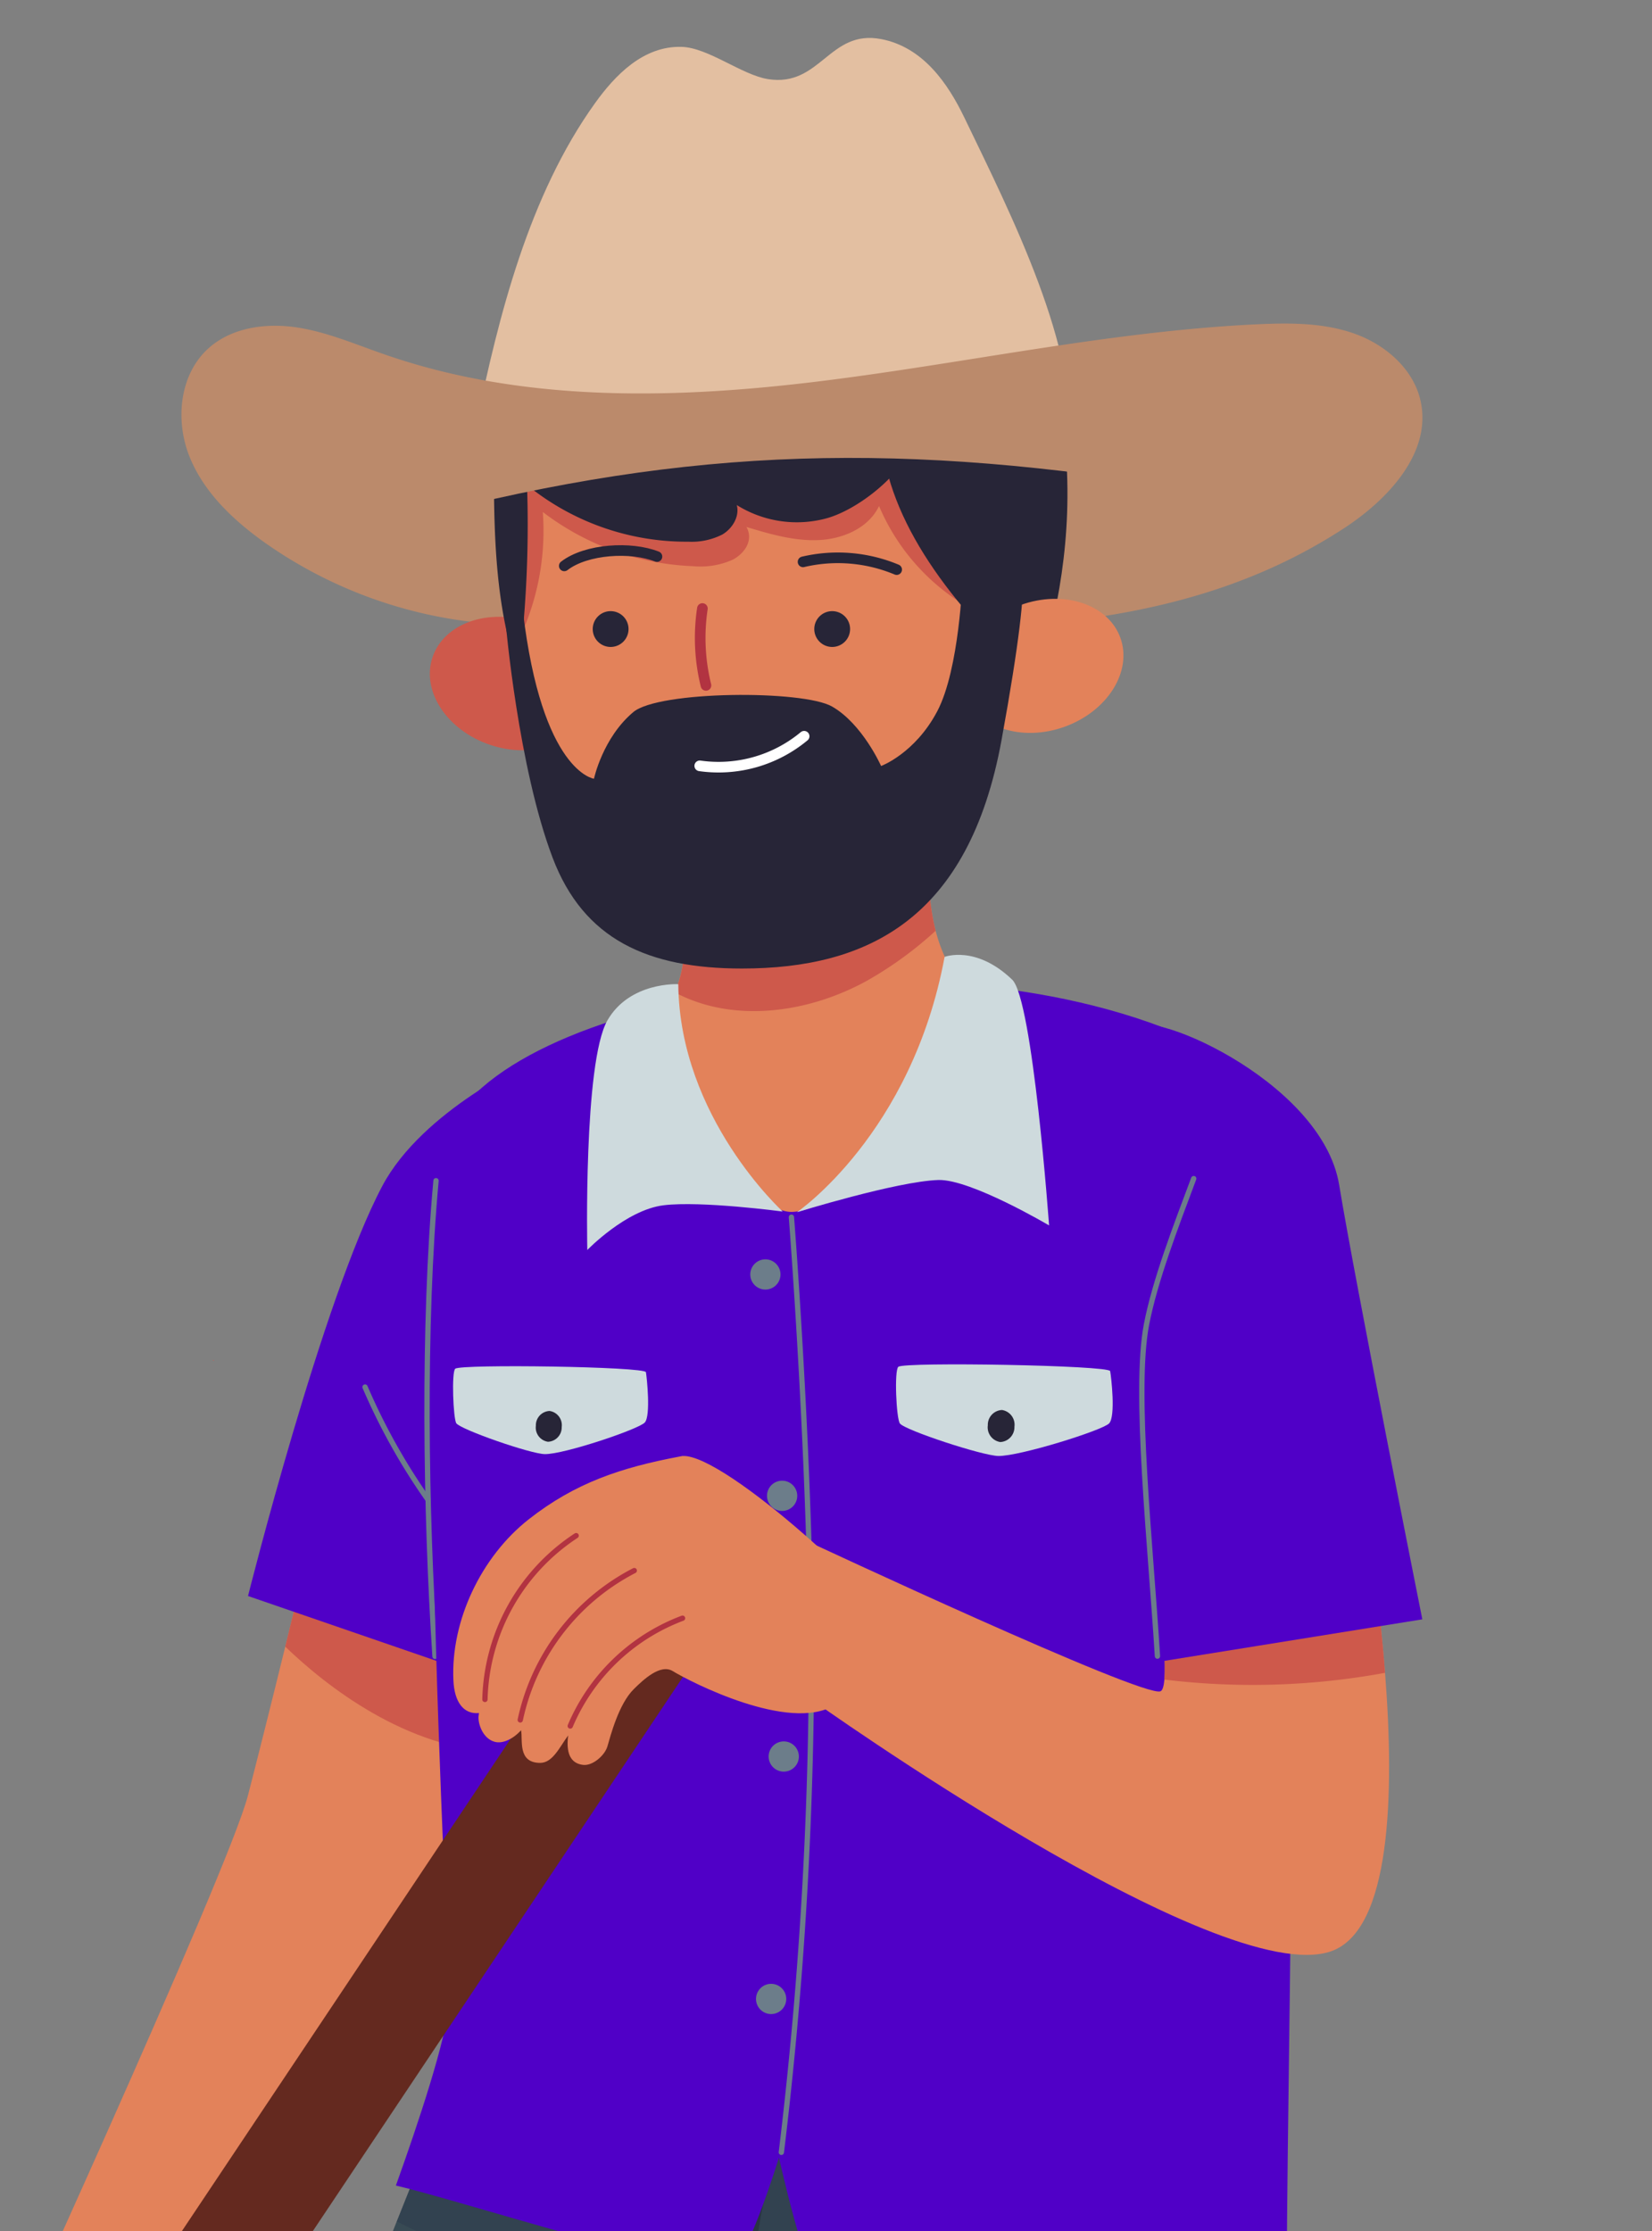 <svg xmlns="http://www.w3.org/2000/svg" xmlns:xlink="http://www.w3.org/1999/xlink" width="311" height="420" viewBox="0 0 311 420">
  <rect x="0" y="0" width="311" height="420" fill="#808080" stroke="none"/>
  <defs>
    <clipPath id="clip-path">
      <rect id="Rectángulo_33776" data-name="Rectángulo 33776" width="311" height="420" transform="translate(1104.571 979)" fill="#fff" stroke="#707070" stroke-width="1"/>
    </clipPath>
  </defs>
  <g id="Enmascarar_grupo_53" data-name="Enmascarar grupo 53" transform="translate(-1104.571 -979)" clip-path="url(#clip-path)">
    <g id="Grupo_80175" data-name="Grupo 80175" transform="translate(899.651 986.141)">
      <g id="Grupo_80139" data-name="Grupo 80139" transform="translate(201.702 192.579)">
        <g id="Grupo_80136" data-name="Grupo 80136" transform="translate(0 81.144)">
          <path id="Trazado_113592" data-name="Trazado 113592" d="M-184.03,265.213l-10.4,33.816-16.091,52.377-63.039,83.742-18.209-12.854S-245.7,321.8-241.9,307.244c1.6-6.158,4.392-17.274,7.047-28.1,3.661-14.854,7.135-29.107,7.135-29.107Z" transform="translate(291.77 -250.025)" fill="#e3825a"/>
          <path id="Trazado_113593" data-name="Trazado 113593" d="M-212.513,265.221l-10.4,33.816c-17.666-.613-32.725-12.484-40.426-19.9,3.661-14.85,7.135-29.107,7.135-29.107Z" transform="translate(320.253 -250.033)" fill="#ce594b"/>
        </g>
        <g id="Grupo_80138" data-name="Grupo 80138" transform="translate(49.91)">
          <path id="Trazado_113594" data-name="Trazado 113594" d="M-204.12,238.474l-9.309-28.975s-20.513,9.177-28.128,23.534c-11.233,21.168-25.282,77.188-25.282,77.188l58.735,20.223Z" transform="translate(266.838 -209.499)" fill="#5000c7"/>
          <g id="Grupo_80137" data-name="Grupo 80137" transform="translate(22.031 22.541)">
            <path id="Trazado_113595" data-name="Trazado 113595" d="M-248.312,220.759c-2.478,27.035-1.968,62.454-.188,89.547" transform="translate(261.672 -220.759)" fill="none" stroke="#6c7d8a" stroke-linecap="round" stroke-miterlimit="10" stroke-width="1"/>
            <path id="Trazado_113596" data-name="Trazado 113596" d="M-255.833,240.166a116.9,116.9,0,0,0,11.8,21.126" transform="translate(255.833 -201.316)" fill="none" stroke="#6c7d8a" stroke-linecap="round" stroke-miterlimit="10" stroke-width="1"/>
          </g>
        </g>
      </g>
      <g id="Grupo_80164" data-name="Grupo 80164" transform="translate(217.125 0)">
        <g id="Grupo_80155" data-name="Grupo 80155" transform="translate(0 149.659)">
          <g id="Grupo_80144" data-name="Grupo 80144" transform="translate(0 204.363)">
            <g id="Grupo_80141" data-name="Grupo 80141">
              <path id="Trazado_113597" data-name="Trazado 113597" d="M-60.387,368.808c-10.418,92.2-43.372,337.635-43.372,337.635l-49.588,3.84,5.893-284.637.072-3.177s-46.832,93.325-49.6,121.335c-1.1,11.046,3.5,32.608,9.441,54.669,9.133,33.918,21.518,69.032,21.518,69.032l-42.149,25.286S-284.1,557.546-284.066,527.2c.028-19.987,37.157-116.507,62.484-180.044,13.13-32.941,23.1-57.013,23.1-57.013l75.979,2.991,45.3,1.78s.891,1.4,2.29,3.691c4.9,8.007,16.063,26.961,17.566,36.006C-56.988,336.642-58.183,349.3-60.387,368.808Z" transform="translate(284.066 -290.145)" fill="#384a54"/>
              <g id="Grupo_80140" data-name="Grupo 80140" transform="translate(62.512 0.016)">
                <path id="Trazado_113598" data-name="Trazado 113598" d="M-91.673,368.8c-36.794,3.663-83.128,1.283-86.865-.2-3.165-1.265-4.332-7.759-5.265-12.6-1.968,6.158-3.868,10.244-6.55,10.926-4.464,1.127-25.546-1.531-62.486-19.752,13.13-32.945,23.1-57.013,23.1-57.013l75.979,2.987a469.318,469.318,0,0,0,47.59,5.459c4.9,8.007,16.063,26.961,17.564,36.006C-88.274,336.634-89.469,349.294-91.673,368.8Z" transform="translate(252.839 -290.153)" fill="#324250"/>
                <path id="Trazado_113599" data-name="Trazado 113599" d="M-183.011,368.382l-.146,1.341s-46.832,93.325-49.6,121.335c-1.1,11.046,3.5,32.608,9.441,54.669-8.3-10.886-17.3-24.058-20.441-33.629-6.36-19.32-7.543-33.7,5.719-73.925,13.232-40.221,29.63-95.381,29.63-95.381Z" transform="translate(257.328 -237.416)" fill="#324250"/>
              </g>
            </g>
            <g id="Grupo_80143" data-name="Grupo 80143" transform="translate(124.207 48.828)">
              <path id="Trazado_113600" data-name="Trazado 113600" d="M-156.758,317.169S-161.677,369.5-167,415.963c-5.529,48.245-28.372,252.786-28.372,252.786" transform="translate(248.717 -311.898)" fill="none" stroke="#293543" stroke-miterlimit="10" stroke-width="1"/>
              <g id="Grupo_80142" data-name="Grupo 80142">
                <path id="Trazado_113601" data-name="Trazado 113601" d="M-214.358,314.536s-8.46,42.237-7.6,69.036" transform="translate(222.021 -314.536)" fill="none" stroke="#293543" stroke-miterlimit="10" stroke-width="1"/>
                <path id="Trazado_113602" data-name="Trazado 113602" d="M-203.368,315.375c-1.443,11.086-2.743,37.379-4.594,40.574-.833,1.427-6.492,4.012-13.379,5.631" transform="translate(222.701 -313.695)" fill="none" stroke="#293543" stroke-miterlimit="10" stroke-width="1"/>
              </g>
            </g>
          </g>
          <g id="Grupo_80154" data-name="Grupo 80154" transform="translate(62.322)">
            <g id="Grupo_80150" data-name="Grupo 80150" transform="translate(0 27.906)">
              <path id="Trazado_113603" data-name="Trazado 113603" d="M-85.2,444.545c-.06-44.8,5.047-218.312-7.469-226.1-45.082-28.082-129.7-16.7-148.212,8-10.562,14.079-1.722,161.7-2.028,167.582-.35,6.714-6,23.476-10.023,34.682,11.221,2.6,55.192,16.628,62.442,15.929,3.283-.32,9.671-21.184,9.671-21.184s5.035,22.555,7.529,23.432C-168.988,448.411-90.747,447.039-85.2,444.545Z" transform="translate(252.934 -201.999)" fill="#5000c7"/>
              <g id="Grupo_80147" data-name="Grupo 80147" transform="translate(10.766 72.13)">
                <g id="Grupo_80145" data-name="Grupo 80145" transform="translate(83.389)">
                  <path id="Trazado_113604" data-name="Trazado 113604" d="M-205.459,238.484c1.241-.949,39.669-.278,39.871.817s1.067,8.534-.2,9.847-16.836,6.186-20.847,6.128c-2.991-.044-17.6-4.857-18.529-6.112C-205.852,248.271-206.262,239.1-205.459,238.484Z" transform="translate(205.9 -238.031)" fill="#cedadd"/>
                  <path id="Trazado_113605" data-name="Trazado 113605" d="M-197.266,245.208a2.8,2.8,0,0,1,2.662-2.887,2.8,2.8,0,0,1,2.348,3.149,2.8,2.8,0,0,1-2.662,2.885A2.8,2.8,0,0,1-197.266,245.208Z" transform="translate(214.547 -233.734)" fill="#272537"/>
                </g>
                <g id="Grupo_80146" data-name="Grupo 80146" transform="translate(0 0.349)">
                  <path id="Trazado_113606" data-name="Trazado 113606" d="M-247.146,238.674c1.123-.907,35.729-.394,35.9.657s.933,8.2-.218,9.469-15.188,5.994-18.806,5.952c-2.684-.03-15.831-4.61-16.676-5.807C-247.524,248.084-247.874,239.27-247.146,238.674Z" transform="translate(247.556 -238.205)" fill="#cedadd"/>
                  <path id="Trazado_113607" data-name="Trazado 113607" d="M-239.767,245.186a2.7,2.7,0,0,1,2.582-2.773,2.7,2.7,0,0,1,2.282,3.025,2.7,2.7,0,0,1-2.584,2.773A2.7,2.7,0,0,1-239.767,245.186Z" transform="translate(255.355 -233.991)" fill="#272537"/>
                </g>
              </g>
              <g id="Grupo_80149" data-name="Grupo 80149" transform="translate(66.718 44.425)">
                <g id="Grupo_80148" data-name="Grupo 80148" transform="translate(0 7.935)">
                  <path id="Trazado_113608" data-name="Trazado 113608" d="M-216.763,228.155A2.846,2.846,0,0,1-213.919,231a2.845,2.845,0,0,1-2.845,2.845A2.845,2.845,0,0,1-219.606,231,2.845,2.845,0,0,1-216.763,228.155Z" transform="translate(219.606 -228.155)" fill="#6c7d8a"/>
                  <path id="Trazado_113609" data-name="Trazado 113609" d="M-215.188,248.97a2.845,2.845,0,0,1,2.847,2.845,2.848,2.848,0,0,1-2.847,2.847,2.847,2.847,0,0,1-2.845-2.847A2.844,2.844,0,0,1-215.188,248.97Z" transform="translate(221.182 -207.301)" fill="#6c7d8a"/>
                  <path id="Trazado_113610" data-name="Trazado 113610" d="M-215.034,273.485a2.846,2.846,0,0,1,2.845,2.847,2.845,2.845,0,0,1-2.845,2.843,2.844,2.844,0,0,1-2.845-2.843A2.845,2.845,0,0,1-215.034,273.485Z" transform="translate(221.336 -182.74)" fill="#6c7d8a"/>
                  <path id="Trazado_113611" data-name="Trazado 113611" d="M-216.222,296.282a2.845,2.845,0,0,1,2.845,2.843,2.846,2.846,0,0,1-2.845,2.847,2.846,2.846,0,0,1-2.845-2.847A2.845,2.845,0,0,1-216.222,296.282Z" transform="translate(220.146 -159.901)" fill="#6c7d8a"/>
                </g>
                <path id="Trazado_113612" data-name="Trazado 113612" d="M-214.788,224.191s3.954,50.027,3.721,91.357a777.842,777.842,0,0,1-5.617,84.675" transform="translate(222.533 -224.191)" fill="none" stroke="#6c7d8a" stroke-linecap="round" stroke-miterlimit="10" stroke-width="1"/>
              </g>
            </g>
            <g id="Grupo_80153" data-name="Grupo 80153" transform="translate(35.988)">
              <g id="Grupo_80151" data-name="Grupo 80151" transform="translate(10.802)">
                <path id="Trazado_113613" data-name="Trazado 113613" d="M-167.355,219.556c-6.784,24.072-26.377,39.681-34.444,39.841-7.469.148-24.655-19.927-27.762-35.974a10.276,10.276,0,0,0,5.659-5.385c2.773-5.691,2.028-14.488,1.9-23.824,18.251.5,29.355,1.037,45.913-6.156-.176,7.1-.03,13.086,1.357,18.411A28.45,28.45,0,0,0-167.355,219.556Z" transform="translate(229.561 -188.059)" fill="#e3825a"/>
                <path id="Trazado_113614" data-name="Trazado 113614" d="M-177.575,206.47a70.611,70.611,0,0,1-12.882,9.381c-11.03,6.114-25.226,8.112-36.27,2.188,2.773-5.691,2.03-14.488,1.9-23.824,18.253.5,29.353,1.037,45.913-6.156C-179.107,195.164-178.962,201.145-177.575,206.47Z" transform="translate(232.4 -188.059)" fill="#ce594b"/>
              </g>
              <g id="Grupo_80152" data-name="Grupo 80152" transform="translate(0 22.946)">
                <path id="Trazado_113615" data-name="Trazado 113615" d="M-215.219,247.974s21.62-14.75,27.8-48.071c0,0,5.881-2.276,12.724,4.288,3.882,3.721,6.944,46.263,6.944,46.263s-14.764-8.738-20.847-8.55C-196.385,242.152-215.219,247.974-215.219,247.974Z" transform="translate(254.731 -199.521)" fill="#cedadd"/>
                <path id="Trazado_113616" data-name="Trazado 113616" d="M-198.115,245.085s-19.446-17.682-19.664-42.8c0,0-9.134-.508-13.35,6.828-4.538,7.921-3.78,43.212-3.78,43.212s7.265-7.541,14.343-8.418S-198.115,245.085-198.115,245.085Z" transform="translate(234.957 -196.764)" fill="#cedadd"/>
              </g>
            </g>
          </g>
        </g>
        <g id="Grupo_80163" data-name="Grupo 80163" transform="translate(21.953)">
          <path id="Trazado_113617" data-name="Trazado 113617" d="M-245.354,185.824c4.172-20.147,9.833-42.848,22.307-60.236,3.75-5.223,9.074-10.826,16.325-10.606,4.989.144,11.321,5.279,16.237,6.068,9.919,1.575,11.511-9.439,21.344-7.527,7.891,1.531,12.562,8.4,15.627,14.764,8.912,18.5,21.56,43.33,19.885,62.542C-169.872,183.945-207.453,182.5-245.354,185.824Z" transform="translate(300.898 -113.299)" fill="#e3bfa1"/>
          <path id="Trazado_113618" data-name="Trazado 113618" d="M-189.662,194.764a84.8,84.8,0,0,1-68.013-13.553c-5.879-4.232-11.365-9.469-13.991-16.223s-1.766-15.246,3.6-20.119c4.318-3.926,10.694-4.845,16.471-4.014s11.2,3.2,16.72,5.107c26.1,9.089,54.591,8.434,82.018,5.049s54.579-9.4,82.181-10.71c6.17-.292,12.518-.32,18.353,1.738s11.13,6.61,12.488,12.634c2.2,9.731-6.084,18.6-14.441,24.042C-86.882,199.97-128.4,200.014-189.662,194.764Z" transform="translate(273.1 -86.391)" fill="#bb8a6b"/>
          <g id="Grupo_80159" data-name="Grupo 80159" transform="translate(46.759 69.867)">
            <path id="Trazado_113619" data-name="Trazado 113619" d="M-249.239,175.358c2.138-6.378,10.472-9.339,18.615-6.61s13.014,10.111,10.878,16.491-10.472,9.339-18.615,6.61S-251.377,181.738-249.239,175.358Z" transform="translate(249.742 -128.631)" fill="#ce594b"/>
            <g id="Grupo_80157" data-name="Grupo 80157" transform="translate(14.158)">
              <g id="Grupo_80156" data-name="Grupo 80156">
                <path id="Trazado_113620" data-name="Trazado 113620" d="M-241.579,184.444c.028-8.884-2.468-18.337,0-23.592,3.457-7.337,28.857-13.611,49.426-12.53,27.444,1.429,47.37-7.033,43.3,40.878-2.685,31.672-25.107,53.222-49.136,55.48C-224.833,247.22-241.711,216.087-241.579,184.444Z" transform="translate(242.67 -148.2)" fill="#e3825a"/>
              </g>
              <path id="Trazado_113621" data-name="Trazado 113621" d="M-241.024,187.845a47.635,47.635,0,0,0,4.844-24.7,49.809,49.809,0,0,0,28.3,10.2,14.937,14.937,0,0,0,7.425-1.211c2.246-1.167,4-3.647,2.612-6.172,4.42,1.327,8.942,2.67,13.567,2.466s9.411-2.262,11.395-6.406a40.124,40.124,0,0,0,19.987,20.717,208.1,208.1,0,0,1-8.534-26.655,182.42,182.42,0,0,0-80.591,2.232C-242.2,168.269-241.519,178.218-241.024,187.845Z" transform="translate(243.294 -143.769)" fill="#ce594b"/>
            </g>
            <g id="Grupo_80158" data-name="Grupo 80158" transform="translate(12.068 5.096)">
              <path id="Trazado_113622" data-name="Trazado 113622" d="M-237.792,152.174a218.083,218.083,0,0,1-1.369,41.8c-3.663-11.016-4.45-21.826-4.552-35.059C-241.862,158.039-239.876,152.64-237.792,152.174Z" transform="translate(243.714 -149.315)" fill="#272537"/>
              <path id="Trazado_113623" data-name="Trazado 113623" d="M-240.537,159.29a47.57,47.57,0,0,0,30.244,10.562,12.771,12.771,0,0,0,6.4-1.355c1.9-1.123,3.281-3.415,2.715-5.543a21.338,21.338,0,0,0,16.908,2.494c5.645-1.575,13-7.339,15.611-12.592C-192.494,149.443-219.455,152.842-240.537,159.29Z" transform="translate(246.897 -149.983)" fill="#272537"/>
              <path id="Trazado_113624" data-name="Trazado 113624" d="M-207.3,150.746c1.343,16.063,12.884,31.555,29.251,46.553,3.9-13.13,6.886-27.237,5.457-44.409C-178.353,151.547-202.5,151.168-207.3,150.746Z" transform="translate(280.198 -150.746)" fill="#272537"/>
            </g>
            <path id="Trazado_113625" data-name="Trazado 113625" d="M-188.639,167.206c8.078-2.919,16.479-.156,18.767,6.172s-2.41,13.825-10.488,16.742-16.479.156-18.767-6.172S-196.716,170.125-188.639,167.206Z" transform="translate(299.873 -130.324)" fill="#e3825a"/>
          </g>
          <path id="Trazado_113626" data-name="Trazado 113626" d="M-250.732,169.806c51.252-13.392,91.575-14.209,145.38-5.179-20.849-16.281-49.326-18.659-75.747-17.4S-231.636,153.351-250.732,169.806Z" transform="translate(295.51 -79.598)" fill="#bb8a6b"/>
          <g id="Grupo_80162" data-name="Grupo 80162" transform="translate(61.043 96.492)">
            <g id="Grupo_80160" data-name="Grupo 80160" transform="translate(11.03)">
              <path id="Trazado_113627" data-name="Trazado 113627" d="M-231.053,167.2a3.371,3.371,0,0,1,3.371,3.371,3.371,3.371,0,0,1-3.371,3.369,3.37,3.37,0,0,1-3.369-3.369A3.371,3.371,0,0,1-231.053,167.2Z" transform="translate(239.777 -155.788)" fill="#272537"/>
              <path id="Trazado_113628" data-name="Trazado 113628" d="M-210.218,167.2a3.371,3.371,0,0,1,3.371,3.371,3.371,3.371,0,0,1-3.371,3.369,3.37,3.37,0,0,1-3.369-3.369A3.371,3.371,0,0,1-210.218,167.2Z" transform="translate(260.651 -155.788)" fill="#272537"/>
              <path id="Trazado_113629" data-name="Trazado 113629" d="M-214.643,162.946a28.7,28.7,0,0,1,17.622,1.459" transform="translate(259.593 -160.812)" fill="none" stroke="#272537" stroke-linecap="round" stroke-miterlimit="10" stroke-width="2"/>
              <path id="Trazado_113630" data-name="Trazado 113630" d="M-237.1,164.393c4.144-3.2,12.59-3.689,17.448-1.75" transform="translate(237.097 -161.5)" fill="none" stroke="#272537" stroke-linecap="round" stroke-miterlimit="10" stroke-width="2"/>
              <path id="Trazado_113631" data-name="Trazado 113631" d="M-223.9,166.954a37.232,37.232,0,0,0,.673,14.471" transform="translate(249.899 -156.036)" fill="none" stroke="#b23341" stroke-linecap="round" stroke-miterlimit="10" stroke-width="2"/>
            </g>
            <g id="Grupo_80161" data-name="Grupo 80161" transform="translate(0 2.915)">
              <path id="Trazado_113632" data-name="Trazado 113632" d="M-156.619,165.4s-.555,16.968-4.754,24.917-10.564,10.288-10.564,10.288-3.5-7.909-9.221-11.192c-5.485-3.149-32.62-2.989-37.421,1.037C-224.34,195.278-225.99,203-225.99,203s-9.789-1.209-13.379-31.541l-3.239,2.276s2.364,27.137,8.842,44.161c5.835,15.362,17.915,20.833,35.641,20.833,23.706,0,42.716-9.367,48.86-42.994,6.972-38.164,2.815-32.474,2.815-32.474" transform="translate(242.607 -162.956)" fill="#272537"/>
              <path id="Trazado_113633" data-name="Trazado 113633" d="M-224.358,184.537a25.2,25.2,0,0,0,19.65-5.573" transform="translate(260.89 -146.918)" fill="none" stroke="#fff" stroke-linecap="round" stroke-miterlimit="10" stroke-width="2"/>
            </g>
          </g>
        </g>
      </g>
      <g id="Grupo_80169" data-name="Grupo 80169" transform="translate(0 278.626)">
        <path id="Trazado_113634" data-name="Trazado 113634" d="M-391.424,743.125-65.664,255.4a6.556,6.556,0,0,1,9.1-1.81l6.128,4.1a6.562,6.562,0,0,1,1.81,9.107L-374.368,754.506a6.563,6.563,0,0,1-9.1,1.812l-6.128-4.1A6.547,6.547,0,0,1-391.424,743.125Z" transform="translate(392.527 -252.482)" fill="#64291f"/>
        <g id="Grupo_80168" data-name="Grupo 80168" transform="translate(188.774 161.034)">
          <path id="Trazado_113635" data-name="Trazado 113635" d="M-279.887,332.924c-4.216.947-15.566,8.3-16.894,12.922-.991,3.419.847,21.318-1.415,35.717a3.315,3.315,0,0,0,.9,2.757c1.576,1.576,4.3-.074,5.529-1.94,4.786-7.279,7.135-13.641,7.835-21.562,10.868-6.87,12.808-13.611,14.063-23.87C-273.334,336.151-276.575,334.425-279.887,332.924Z" transform="translate(298.228 -332.924)" fill="#e3825a"/>
          <g id="Grupo_80167" data-name="Grupo 80167" transform="translate(12.144 17.605)">
            <g id="Grupo_80165" data-name="Grupo 80165">
              <path id="Trazado_113636" data-name="Trazado 113636" d="M-282.741,379.071c2.32,1.563,7.253.33,5.735-6.406-1.211-5.353-9.441-20.335-13.3-18.759-3.123,1.283-1.84,8.328.494,13.915C-288.122,371.907-285.438,377.247-282.741,379.071Z" transform="translate(292.162 -329.624)" fill="#e3825a"/>
              <path id="Trazado_113637" data-name="Trazado 113637" d="M-281.388,374.294c2.288,1.618,7.249.492,5.877-6.276-1.093-5.369-8.986-20.543-12.882-19.038-3.149,1.213-2.014,8.286.19,13.915C-286.611,367.013-284.045,372.408-281.388,374.294Z" transform="translate(293.992 -334.548)" fill="#e3825a"/>
              <path id="Trazado_113638" data-name="Trazado 113638" d="M-279.122,369.936c2.246,1.662,7.237.641,6-6.158-.981-5.4-8.58-20.715-12.5-19.3-3.165,1.149-2.188,8.238-.1,13.931C-284.2,362.549-281.747,368.008-279.122,369.936Z" transform="translate(296.671 -339.046)" fill="#e3825a"/>
              <path id="Trazado_113639" data-name="Trazado 113639" d="M-274.977,366.979c2.32,1.559,7.267.316,5.719-6.422-1.225-5.339-9.483-20.323-13.349-18.719-3.123,1.285-1.81,8.332.525,13.919C-280.376,359.827-277.675,365.168-274.977,366.979Z" transform="translate(299.892 -341.718)" fill="#e3825a"/>
            </g>
            <g id="Grupo_80166" data-name="Grupo 80166" transform="translate(5.483 9.412)">
              <path id="Trazado_113640" data-name="Trazado 113640" d="M-283.826,346.42a37.649,37.649,0,0,1,6.624,12.942" transform="translate(295.03 -346.42)" fill="none" stroke="#b23341" stroke-linecap="round" stroke-miterlimit="10" stroke-width="1"/>
              <path id="Trazado_113641" data-name="Trazado 113641" d="M-286.726,350.663a79.436,79.436,0,0,1,6.3,11.787" transform="translate(292.125 -342.169)" fill="none" stroke="#b23341" stroke-linecap="round" stroke-miterlimit="10" stroke-width="1"/>
              <path id="Trazado_113642" data-name="Trazado 113642" d="M-289.423,354.526a93.3,93.3,0,0,1,8.082,13.961" transform="translate(289.423 -338.299)" fill="none" stroke="#b23341" stroke-linecap="round" stroke-miterlimit="10" stroke-width="1"/>
            </g>
          </g>
        </g>
      </g>
      <path id="Trazado_113643" data-name="Trazado 113643" d="M-226.041,247.848Z" transform="translate(559.324 21.501)" fill="#e3825a"/>
      <g id="Grupo_80174" data-name="Grupo 80174" transform="translate(290.243 185.664)">
        <g id="Grupo_80172" data-name="Grupo 80172" transform="translate(0 81.263)">
          <g id="Grupo_80170" data-name="Grupo 80170">
            <path id="Trazado_113644" data-name="Trazado 113644" d="M-175.864,293.614c-8.476,5.059-26.931-4.374-30.344-6.464-2.32-1.429-5.529,1.6-7.325,3.371-2.9,2.847-4.434,8.958-4.989,10.822-.5,1.678-2.757,3.663-4.552,3.461s-3.369-1.415-2.829-5.545c-1.608,2.174-2.9,5.165-5.269,5.165-4.332,0-3.223-4.406-3.6-6.142-1.445,1.6-3.459,2.628-5.021,2.158-2.246-.641-3.121-3.515-2.977-4.8.032-.188.046-.406.074-.594-2.875.262-4.638-2.03-4.814-6.2-.5-11.162,5.223-23.228,14.165-30.258,8.8-6.916,17.4-9.745,28.42-11.833.16-.04.336-.072.525-.1.016,0,.03-.014.044-.014l.014.014c8-.438,39.173,28.256,40.077,33.453C-163.214,286.521-169.955,290.067-175.864,293.614Z" transform="translate(247.541 -246.638)" fill="#e3825a"/>
            <path id="Trazado_113645" data-name="Trazado 113645" d="M-236.536,282.192A37.142,37.142,0,0,1-215.4,261.9" transform="translate(258.566 -231.349)" fill="none" stroke="#b23341" stroke-linecap="round" stroke-miterlimit="10" stroke-width="1"/>
            <path id="Trazado_113646" data-name="Trazado 113646" d="M-241.237,285.534a41.322,41.322,0,0,1,21.46-28.112" transform="translate(253.857 -235.834)" fill="none" stroke="#b23341" stroke-linecap="round" stroke-miterlimit="10" stroke-width="1"/>
            <path id="Trazado_113647" data-name="Trazado 113647" d="M-244.559,284.964a37.974,37.974,0,0,1,17.17-30.827" transform="translate(250.528 -239.125)" fill="none" stroke="#b23341" stroke-linecap="round" stroke-miterlimit="10" stroke-width="1"/>
          </g>
          <g id="Grupo_80171" data-name="Grupo 80171" transform="translate(66.674 0.014)">
            <path id="Trazado_113648" data-name="Trazado 113648" d="M-115.615,339.868c-21.094,7.437-97.805-47.34-97.805-47.34l-.815-29.836s63.315,29.618,66.482,28.244c.38-.16.611-.951.729-2.2.57-6.348-2-24.687-3.559-34.927-.657-4.288-1.139-7.163-1.139-7.163l38.764,2.276,2.378.132s3.515,18.233,5.091,38.4C-103.68,310.427-104.381,335.9-115.615,339.868Z" transform="translate(214.235 -246.645)" fill="#e3825a"/>
            <path id="Trazado_113649" data-name="Trazado 113649" d="M-137.337,286.319a137.633,137.633,0,0,1-41.549,1.269c.569-6.348-2-24.687-3.561-34.927l37.641-4.873,2.378.13S-138.912,266.154-137.337,286.319Z" transform="translate(246.082 -245.499)" fill="#ce594b"/>
          </g>
        </g>
        <g id="Grupo_80173" data-name="Grupo 80173" transform="translate(125.036)">
          <path id="Trazado_113650" data-name="Trazado 113650" d="M-182.344,207.111c1.019-5.179,35.713,9.147,39.01,29.177,3.019,18.383,15.655,81.784,15.655,81.784l-56.475,9.091S-187.161,231.431-182.344,207.111Z" transform="translate(185.081 -206.044)" fill="#5000c7"/>
          <path id="Trazado_113651" data-name="Trazado 113651" d="M-179.844,310.455c-1.285-20.831-4.48-49.907-2.058-62.452,1.589-8.23,5.455-18.293,8.884-27.44" transform="translate(187.382 -191.499)" fill="none" stroke="#6c7d8a" stroke-linecap="round" stroke-miterlimit="10" stroke-width="1"/>
        </g>
      </g>
      <path id="Trazado_113652" data-name="Trazado 113652" d="M-269.9,237.8c-.2-.088-.276-.13-.218-.176S-269.983,237.651-269.9,237.8Z" transform="translate(515.148 11.242)" fill="#ce594b"/>
    </g>
  </g>
</svg>
